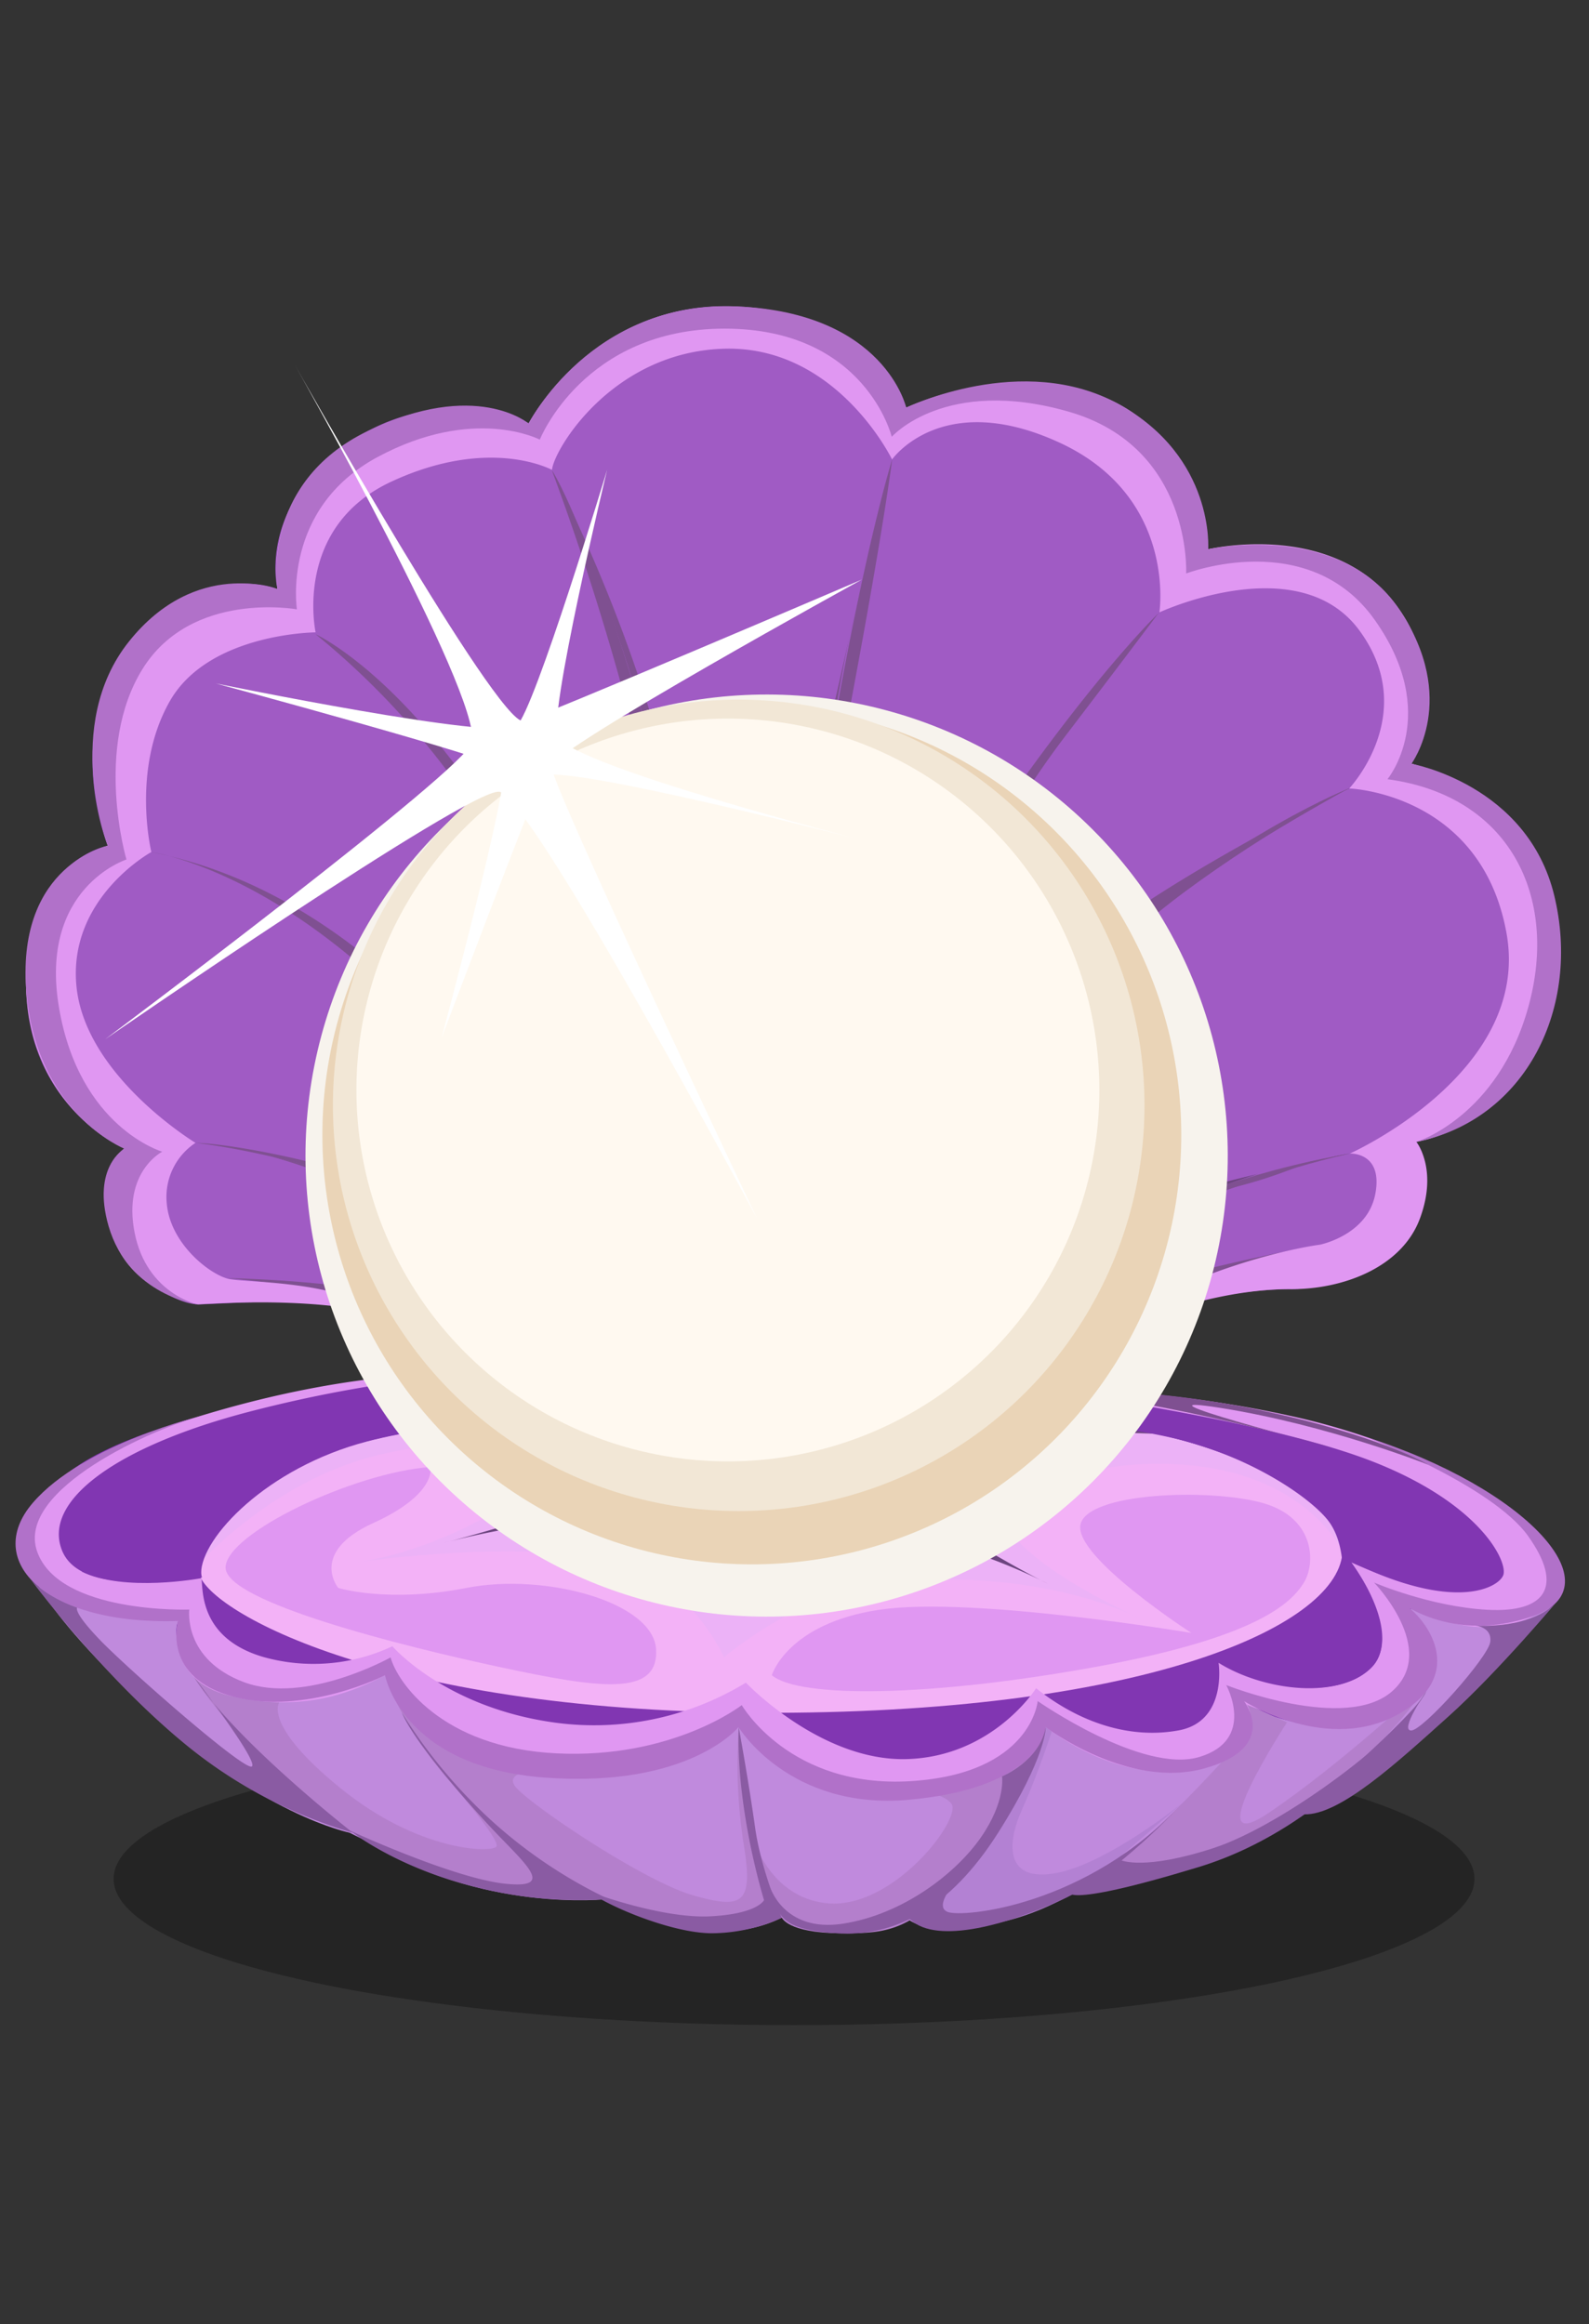<svg id="Layer_1" data-name="Layer 1" xmlns="http://www.w3.org/2000/svg" width="350" height="512" viewBox="0 0 350 512">
  <rect x="0" y="0" width="350" height="512" fill="#333333" stroke="none"/>
  <defs>
    <style>
      .cls-1 {
        opacity: 0.3;
      }

      .cls-2 {
        fill: #c08add;
      }

      .cls-3 {
        fill: #8136b2;
      }

      .cls-4 {
        fill: #f3b2f7;
      }

      .cls-5 {
        fill: #ecb2f7;
      }

      .cls-6 {
        fill: #6c447f;
      }

      .cls-7 {
        fill: #b47fcc;
      }

      .cls-8 {
        fill: #b381d3;
      }

      .cls-9 {
        fill: #e097f2;
      }

      .cls-10 {
        fill: #b171c9;
      }

      .cls-11 {
        fill: #8a5ba3;
      }

      .cls-12 {
        fill: #7f5091;
      }

      .cls-13 {
        fill: #a05bc4;
      }

      .cls-14 {
        fill: #f7f3ed;
      }

      .cls-15 {
        fill: #ead4b7;
      }

      .cls-16 {
        fill: #f2e7d6;
      }

      .cls-17 {
        fill: #fff9f0;
      }

      .cls-18 {
        fill: #fff;
      }
    </style>
  </defs>
  <g>
    <ellipse class="cls-1" cx="174.9" cy="413.92" rx="149.87" ry="32.22"/>
    <g>
      <path class="cls-2" d="M6.13,343.64s-1.61,9.53,45,44S134,418.35,134,418.35s15.26,11.75,38.16,4.12c0,0,13.61,7.43,28,.41,0,0,4.13,3.72,16.09,1.24a80.54,80.54,0,0,0,20-6.81s32.37-2.68,66-27.43,40.73-40.06,40.73-40.06S290,334.61,180.65,333.17,6.13,343.64,6.13,343.64Z"/>
      <path class="cls-3" d="M9.68,349.26S-2.49,338.94,15,324.51,95,300.93,104.8,302.72s125.74,3.59,125.74,3.59,50.41.22,84.78,17.11,32.18,29,19.53,33.12-26.4-3.3-26.4-3.3,15.95,15.68-1.38,23.65-32.44-1.37-32.44-1.37,1.37,11.82-14,14-27.22-7.15-30.25-9.07c0,0-7.7,14.3-33,14.57s-34.65-14.57-34.65-14.57-19.25,13.75-47,8.52-30.25-22.35-30.25-22.35-13.2,9.43-30,7.78-17.87-13.48-16.22-17.33C39.24,357.09,17.24,357.92,9.68,349.26Z"/>
      <path class="cls-3" d="M44.12,346.37s-1.44,18.15,9.69,22.89,29.91-4.12,29.91-4.12,14.85,21.86,41,21,38.57-9.69,38.57-9.69,21.24,19.59,42.69,15.67,21.86-14.84,21.86-14.84,17.32,12,33,8.66,10.72-16.45,10.72-16.45,9.28,5.72,14.85,5.1,11.34-24.75,9.49-32.38S44.12,346.37,44.12,346.37Z"/>
      <path class="cls-4" d="M168.9,313.4c-35.06,1-43.72-3.44-73.83,1s-52,24.41-51.22,32,38.77,30.52,122.92,30.93,127.45-18.76,128.9-35.06-43.52-31.34-76.31-29.9S168.9,313.4,168.9,313.4Z"/>
      <path class="cls-5" d="M159.49,365.09S176,351,193.58,348.88c34.83-4.23,57.28,7.55,57.28,7.55h0s-22.71-10.13-28.67-19.59c-4.52-7.17,19-17.07,42.9-13.69S296,342.2,296,342.2s2.21-12.82-31.23-23.62-84.05-5.27-92.1-5.21-44.54-4.34-79.12,1.21-45.5,21.86-51.46,31.76c0,0,16.94-20,41.28-25.8s37.33-1.59,37.12,2.61S98.84,341.43,77.8,344.32h0c2.07-.41,40.52-5.81,60,.41C152.41,349.38,159.49,365.09,159.49,365.09Z"/>
      <path class="cls-6" d="M105,313s89.5-6.82,150,2.87c0,0-32.73-1.4-39.75,1.69s-14,14.05-2.87,20.91c11.66,7.19,18.36,10.39,18.36,10.39s-25.55-13.41-42.89-10.37a41.47,41.47,0,0,0-26,16.23s5.16-12.95-12.37-18.52-51.56,3.65-51.56,3.65h0s24.34-6.17,32.59-11.33S128.66,313.54,105,313Z"/>
      <path class="cls-7" d="M84.85,369.05s9,30.25,49.19,49.3c0,0,20.42,12.85,38.16,4.12,0,0-8.57-8.61-9.49-42a116.53,116.53,0,0,0,1.1,25.85c2.2,13.19-.28,14.29-11,11.27s-34.92-19.25-39-23.65,8.12-4.15,8.12-4.15S96.64,388.17,84.85,369.05Z"/>
      <path class="cls-7" d="M230.35,380.47s-2.89,14-15.88,29.39S196.53,426,185,425.9s-12.78-3.43-12.78-3.43-6-5.16-7.85-22.8c0,0,2.48,17.64,17.33,19.57s30.64-19,27.78-22-8.19-2.24-8.19-2.24S224,393.67,230.35,380.47Z"/>
      <path class="cls-7" d="M40.34,366.17s13.07,22.25,39.4,38.9S134,418.35,134,418.35s-21.42-11.27-35-26c0,0,11.43,13.09,10.33,14.47S92.31,408,75,393.94,61.53,375,61.53,375,44,375.23,40.34,366.17Z"/>
      <path class="cls-7" d="M274.23,382.43c-1.33,1.52-21.46,25-37.89,34.88,0,0,25.77-3,44.39-14.13S312.6,374.66,314,371.23c0,0-18.7,17.49-34.65,28.21s4.13-20,4.13-20l-8.8-4S276.12,380.27,274.23,382.43Z"/>
      <path class="cls-8" d="M230.35,380.47s-8.25,27.08-30.11,42.41c0,0,3.72,2.55,16.09,1.24S239.84,415,239.84,415l20.55-17.76s-16.29,13.16-27.56,15.36-11.28-6.05-7.7-14,6.54-17.18,6.54-17.18Z"/>
      <path class="cls-2" d="M343.64,351.67s3.09-2.46-21.41,22.1-35,25.93-35,25.93,22.06-19,26.74-28.47-5.5-18-5.5-18,9.19,6,19.51,5.22S343.64,351.67,343.64,351.67Z"/>
      <path class="cls-2" d="M6.13,343.64s-.58,7.27,25.14,31.74,45.88,28.4,45.88,28.4-21.18-16.33-31-29.31-6.92-17.38-6.92-17.38S13.31,359.33,6.13,343.64Z"/>
      <path class="cls-9" d="M94.79,323.19c-16.78,1.18-45.11,14.63-45.1,22.16s38.77,17.28,60.5,21.93,34.85,6.59,34.33-3.86-24.43-17-41.76-13.6-28.26,0-28.26,0S68,342,82.21,335.53,94.79,323.19,94.79,323.19Z"/>
      <path class="cls-9" d="M170,369.05s3.4-11.41,23.75-14.43,68.67,5.12,68.67,5.12h0s-25.81-16.67-24.44-23.82,28.48-8.09,40.15-4.81,11.69,13.46,9,17.66-9.83,11.93-46.13,18.51S176,374.14,170,369.05Z"/>
      <path class="cls-3" d="M123,303.83l3.43,7.81S94,312.73,74.5,319.34s-32.16,22.31-30,28.16c0,0-22,3.94-28.38-2.72,0,0,14.19-2.15,19.06-8.08C39.83,331,49.56,316,80.49,309.25s6.7-4.71,6.7-4.71l17.61-1.82Z"/>
      <path class="cls-3" d="M289.68,371.86a53.43,53.43,0,0,0,6.26-29.62c-1.45-16.91-42.22-31.74-79.89-30l2.93-6.13s47.09,1.69,72.06,12.16c0,0-32.92-6.63-35-6.63-1.4,0,32.06,4.77,42.76,13.2,20.6,16.24,12.57,35.35,3.39,42.77S289.68,371.86,289.68,371.86Z"/>
      <path class="cls-9" d="M104.8,302.72s-24.67-2.11-62.68,9.84S4,336.16,6.13,343.64s12.76,13.87,33.11,13.45c0,0-3.24,13.37,12.27,16.69s25.59-.74,33.34-4.73c0,0,6.24,18.35,35.24,20.62s42.62-9.2,42.62-9.2,10.72,17.47,38.56,14.57,29.08-14.57,29.08-14.57,17.42,14,33.56,8.39,10.72-13.34,10.72-13.34,19.78,9.1,33.8.7,3.7-20.57-1.36-24.28c0,0,13.27,9.07,25.78,5.84S345.64,347,340.49,340s-25.17-21.35-56.62-28.16-53.33-5.51-53.33-5.51h0s48.18,6.34,72,15.72,29.69,22.21,28.56,25-10.86,8.15-33.65-3.09c0,0,12.08,16.68,4.35,23.69s-24,4.55-33.39-1.33c0,0,2,12.89-8.77,14.88s-21.93-1.71-31.42-9.28c0,0-9.48,15.06-28.46,15.61s-35.47-16.84-35.47-16.84a64.15,64.15,0,0,1-41.87,8.83c-24.33-3.27-36-16.85-36-16.85a40.75,40.75,0,0,1-28.61,2.31c-15.53-4.67-12.67-17.25-13.63-17.67s-26,5.39-30.5-5.7S26.06,318.51,54.91,311,104.8,302.72,104.8,302.72Z"/>
      <path class="cls-10" d="M44.64,311.85s-26.3,6.26-37.44,19.26,3.2,26.9,32,26c0,0-3.66,12.54,12.27,16.69s33.34-4.73,33.34-4.73,3.69,20.27,35.38,22.55,42.48-11.13,42.48-11.13,11.13,18.38,37.53,16,30.32-13.68,30.11-16c0,0,18.16,13.82,35.06,9.07,16.58-4.65,8.67-14.78,8.67-14.78s18.7,11.91,34.51,2.55,4.21-22.77-.85-24.86c0,0,11.94,9.95,30.11,3.52s-1.41-28.13-37.13-39.49c0,0,27.93,10.69,35.92,21.91s3.71,16.91-8.94,16.23-25-6-25-6,14.3,14.8,4,23.93-36.57-1.35-36.57-1.35,6.67,12.06-5.91,15.84-35.61-12.31-35.61-12.31-1.38,16-28,17.64-37.19-16.75-37.19-16.75-15.16,11.86-40.74,10.63-35.26-16-36.6-21.14c0,0-18.77,10.51-32.28,5.46s-12.07-16-12.07-16-28.66,1-33.51-12.79S34.44,314.41,44.64,311.85Z"/>
      <path class="cls-3" d="M246.39,308.7s-17.11-4-27.83-2.66l-2.93,6.13s25.56.47,43.55,4.83c16.31,4,28.84,12.56,33.07,17.62s3.73,13.5,3.13,17.5-2,9.22-2.9,12.52a33.36,33.36,0,0,1-3.22,7.15s9.42.32,13.57-5.39-.38-15.58-5.19-22.2c0,0,8.39,3.76,12.77,4.8,0,0-8.77-2.41-12-9.05s-8.58-14.5-25.53-21.82-49.74-9-49.74-9S227.35,306.8,246.39,308.7Z"/>
      <path class="cls-3" d="M86.79,305s21.78-4.14,36.08-1.49c0,0,2.52,6.46,3.58,8.31,0,0-27.59,1-45.65,5.75-21.95,5.76-36.5,21.17-36.5,29v1.11s-16.9,3.2-26.39-1.5c0,0,8.43.59,13.79-2.34,7.24-4,16.53-15,36.93-24.83s47.85-10.78,49.82-11.66S103.38,302.6,86.79,305Z"/>
      <path class="cls-11" d="M6.62,347.75s15.32,20.87,33.72,36.12a104.21,104.21,0,0,0,37.41,19.91s-25.82-20.11-35-34.34c0,0,14.43,18.8,12.7,19.72S28.54,368,22.24,361.51,17,354.16,17,354.16,10.43,352.08,6.62,347.75Z"/>
      <path class="cls-11" d="M88.51,377.31a113.75,113.75,0,0,0,20,24A106.74,106.74,0,0,0,134,418.35a92.43,92.43,0,0,1-30.38-2.92C86.59,411,77.15,403.31,77.15,403.31S100,413.86,111.4,415s4-4.57-3.66-12.81S90.94,383,88.51,377.31Z"/>
      <path class="cls-11" d="M162.71,380.47s2.23,12.22,3.59,22,5.9,20,5.9,20a37.56,37.56,0,0,1-15.26,3.43c-8.67.06-22.84-5.84-27.31-9.22,0,0,16,6.1,27,5.48,10.34-.57,11.66-3.57,11.66-3.57S162.1,398.82,162.71,380.47Z"/>
      <path class="cls-11" d="M230.35,380.47s.2,6.42-10.51,23.31-23,23-35.65,22.12-12.7-3.84-14.64-10.35c0,0,3,10.27,16.13,8.24s24.81-11,30.37-19,4.66-13.45,4.66-13.45S229,388,230.35,380.47Z"/>
      <path class="cls-11" d="M260.39,397.28s-14.13,15.64-26.73,21.35-28.36,10-33.71,3.67L211,414s-5.56,5.83-2.3,7.19S239.52,419.92,260.39,397.28Z"/>
      <path class="cls-11" d="M314.2,372.58s-18.7,29.18-50.29,38.77-28.48,5.12-28.48,5.12L247,409.83s5,2.3,20.33-2.71S309.2,382.23,314.2,372.58Z"/>
      <path class="cls-11" d="M343.64,352S330,368.32,319,378.18,295.12,400,287.21,399.7s-.44-.38-.44-.38,25.16-21.65,27.43-26.74c0,0-6,8.65-3.37,8.65s17-16.17,17.42-19.52-3.34-3.59-3.34-3.59S338.29,359.17,343.64,352Z"/>
      <path class="cls-12" d="M230.54,306.31s19.94-1.22,46.5,4.25,37.55,12.11,37.55,12.11-22.08-8.74-45.54-12.47,24.42,8.72,24.42,8.72S256.42,308.38,230.54,306.31Z"/>
    </g>
    <g>
      <path class="cls-13" d="M103.94,306.36S96.24,292.64,82.19,289s-33-1.65-38.53-1.65S26.76,280.06,23.81,269s3.59-16,3.59-16S5.75,243.87,5.75,216.64s18-30.31,18-30.31-10.56-25.78,5.7-44.55,31.68-12,31.68-12-4.65-17.74,15.41-32a41,41,0,0,1,39.91-4.54s13.94-26.39,44.35-25.78S199.6,89.81,199.6,89.81s27.88-9.28,45,1S266.12,121,266.12,121s23.44-4.74,37.8,10.31,7,36.92,7,36.92,29.35,8.87,30.41,37.74-21.12,43.52-29.36,45.58c0,0,5.6,6.7-1.9,18.87S288.72,284,284.28,284s-38.22.52-56.06,24.85c0,0-17.35,13.07-57.76,14.3S103.94,306.36,103.94,306.36Z"/>
      <path class="cls-12" d="M43.06,251.77s23.72,2.62,43.78,12.1a91.82,91.82,0,0,1,31.89,25.78l6.54-23.92s-32.45-66.34-91.93-78h0s18.28,2.38,42.38,21.86,32.38,41.8,32,48.26-13,6.74-24.77,2.48S52,252.06,43.06,251.77Z"/>
      <path class="cls-12" d="M49.85,281.57s23.82,1.59,35.4,8.45c0,0,11.62,5.3,18.69,16.34,0,0,21.24,12.11,32.11,13.17l-17.32-29.88s-15.86-25.3-58.87-34.83c0,0,17.58,4.62,31.41,13.28s14,20.93-3.06,17.33S49.85,281.57,49.85,281.57Z"/>
      <path class="cls-12" d="M290.69,274.19s-29.65,5.57-45,16.67-17.44,18-17.44,18-6.51,6.41-28.76,10.7c0,0,16.19-31.47,16.61-32.36s36.25-25.38,81.23-33.06h0s-17.13,3.53-41.53,13.54-14.36,20.15-3.9,16S290.69,274.19,290.69,274.19Z"/>
      <path class="cls-12" d="M297.21,173.66s-23.92,9.2-55,35.73c-28.9,24.63-38.3,49.49-38.3,49.49L217,288s25.22-16.66,50.76-25.28,29.58-8.57,29.58-8.57h0l-8.68,1.72c-33.93,14.44-55.61,6.9-61.25-5.88s10-33.71,24.64-46.42,39.9-27.64,45.2-29.87Z"/>
      <path class="cls-12" d="M255.35,134.91s-12.81,12.1-34.07,42.48-33.5,70.12-33.5,70.12L203,258.1A271.1,271.1,0,0,1,232,219c17.54-19.48,65.12-45.33,65.12-45.33s-44.76,21.72-64.33,40-26.89,21-25.2,4.4,14.08-38.91,27.31-56.24,20.41-26.94,20.41-26.94Z"/>
      <path class="cls-12" d="M196.51,101.22s-6.2,19.73-13.8,64.28a714.84,714.84,0,0,0-9.17,78.37l14.24,3.64s13.78-39,34.45-71.46c0,0-16.36,21.21-22.77,33.17s-22.66,1.24-13.79-45.17,10.84-62.83,10.84-62.83Z"/>
      <path class="cls-12" d="M121.58,103.52s15.73,33.1,23.75,68.78,12,72.81,12,72.81l16.17-1.24s6.33-74.33,15-109.66c0,0-5.23,22.83-11.14,49S158,219.94,152.3,192.72s-13.62-54.85-30.72-89.2Z"/>
      <path class="cls-12" d="M69.52,139.72a171.75,171.75,0,0,1,35.85,40c16.1,25,24.39,45.73,27.72,55.68s5.27,19,5.27,19l19-9.24s-2.88-43.73-15.8-87.55-20-54-20-54a600,600,0,0,1,19.53,63.42c8.66,35.06,5.07,52,1.06,55.27s-16-15.26-35.69-45S69.52,139.72,69.52,139.72Z"/>
      <path class="cls-6" d="M75.62,286s16.22,4.37,25.86,17l18.6.77L118,286.42s-9.8-12.08-28.61-21.28c0,0,17.52,12.32,20.89,18,3.47,5.86,1.41,13.93-7.39,12.55S90.57,290.06,75.62,286Z"/>
      <path class="cls-6" d="M102.48,233.05s14.7,18.24,22,30.75l-7.12,23.74a78.42,78.42,0,0,0-27.92-22.4,124.52,124.52,0,0,1,16.67,8.5c8.51,5.22,15.49-2.2,11.19-14S102.48,233.05,102.48,233.05Z"/>
      <path class="cls-6" d="M119.55,204.73s4.65,7.44,10.68,22.81,6.8,20.59,6.8,20.59l-12.6,16s-23-35-32.63-42.6c0,0,5.88,3.68,17.7,18.46s19.82,10.45,21,5.16,0-15.4-4.78-26.13S119.55,204.73,119.55,204.73Z"/>
      <path class="cls-6" d="M149.24,188.5s7.39,42,8.13,51.35L137,248.13s-10.27-31.24-18.09-44.61c0,0,11.51,21.79,16.05,28.9s17.1,8.46,18.26-3.81S149.24,188.5,149.24,188.5Z"/>
      <path class="cls-6" d="M179.15,191,174,238.42l-16.66,1.43s-5.7-42.86-8.13-51.35c0,0,6.23,47.33,17.11,42.65S179.15,191,179.15,191Z"/>
      <path class="cls-6" d="M208.47,200.21s-14.53,29.87-19.09,42.47L174,238.42s4.05-37.94,4.77-44.12,1-8.6,1-8.6-5.36,41.18,1.82,44.73S208.47,200.21,208.47,200.21Z"/>
      <path class="cls-6" d="M243.4,207.83S221.88,226.24,203.83,257l-14.72-14.52s12.09-28.8,19.36-42.23c0,0-13.79,30.87-12,35.82s6.52,10.62,12,6.09S229.66,219.75,243.4,207.83Z"/>
      <path class="cls-6" d="M277.1,258.61a323.41,323.41,0,0,0-31.17,11.91,171.2,171.2,0,0,0-28.17,16.09l-14.11-30.32s16.63-26.09,30.21-39.16c0,0-15.25,17.53-17.05,28s4.54,27.65,25.24,22.29S277.1,258.61,277.1,258.61Z"/>
      <path class="cls-6" d="M263.46,282.06s-23.91,8.75-33.91,27.62c0,0-10.9-.57-11.49-1.17s-.29-22.25-.29-22.25,12.15-8.15,26.92-16.47c0,0-16,8.9-17,19.95S253.56,284.43,263.46,282.06Z"/>
      <path class="cls-9" d="M85.25,290s-12.14-4.49-41.59-2.64c0,0-15.41-2.5-19.06-16s2.8-18.37,2.8-18.37S6.88,244.49,5.75,217.81s18-31.48,18-31.48-9.16-24.39,4.11-42.58,28.62-15.58,33.27-13.93c0,0-4-21.86,18.25-33.82s37.07-2.69,37.07-2.69,13.73-26.39,44.35-25.78S199.6,89.81,199.6,89.81s22-10.52,43.08-2.48S266.12,121,266.12,121s26-6.19,40.23,10.83,4.54,36.4,4.54,36.4,29.77,7.84,31.36,35.47-14.05,44.86-30.31,47.85c0,0,4.86,5.88.85,16.81S295.68,284.08,284.28,284s-27.78,3.65-39.86,10.39-12.89,11.88-12.89,11.88,3.27-10.75,23-20.38,36.18-11.68,36.18-11.68,10.56-2.07,12.24-11.28-5.63-8.8-5.63-8.8,40.13-17.87,34.49-48.67-34.63-31.76-34.63-31.76,15.66-16.51,2.26-34.79-44.07-4-44.07-4,3.94-25.44-22-37.4-36.88,3.71-36.88,3.71-12.11-25-36.82-24.4S122,99,121.58,103.52c0,0-13.62-7.52-35.37,2.58s-16.69,33.21-16.69,33.21-23.51.13-32.09,15.12-4.09,33.27-4.09,33.27-18.58,10.18-16.47,29.84,26.19,34.23,26.19,34.23A14.3,14.3,0,0,0,36.72,265c.71,9.08,9.72,15.95,13.8,16.78S75.36,282.06,85.25,290Z"/>
      <path class="cls-10" d="M27.4,253.05S7.65,245.17,5.75,217.81s18-31.48,18-31.48-10.14-26.47,4.65-45,32.73-11.51,32.73-11.51-4-23.31,19.85-34.86,35.47-1.65,35.47-1.65,13.69-27.19,46-25.79c32.5,1.41,37.16,22.29,37.16,22.29s25.65-12.48,46.83-.77S266.12,121,266.12,121s28.95-6.34,42.1,13.26c13.25,19.75,2.67,34,2.67,34s25.56,4.54,31.47,29.08-6.13,49.29-30.42,54.24c0,0,18-5.48,24.72-29.82s-4.23-46.49-31.05-50.1c0,0,11.85-14.27-2.74-35s-41.6-10.32-41.6-10.32,1.39-27.8-25.85-35.64-39,5.53-39,5.53-5.77-23.83-36.81-23.83-40.71,24.45-40.71,24.45-14.45-7.59-35.71,3.82-17.79,33.57-17.79,33.57S42.17,130,31.38,147.4s-3.53,41.95-3.53,41.95S8.5,195.56,13,222s22.74,31.72,22.74,31.72-8.76,4.41-6.08,17.89,14,15.81,14,15.81-15.32-2-19.75-17.32C20.17,257.09,27.4,253.05,27.4,253.05Z"/>
    </g>
    <g>
      <g>
        <circle class="cls-14" cx="168.86" cy="254.57" r="101.57" transform="translate(-130.55 193.97) rotate(-45)"/>
        <circle class="cls-15" cx="165.6" cy="250.04" r="94.59" transform="translate(-128.3 190.33) rotate(-45)"/>
        <circle class="cls-16" cx="162.71" cy="243.51" r="89.38"/>
        <circle class="cls-17" cx="160.33" cy="240.13" r="81.82" transform="translate(-122.84 183.7) rotate(-45)"/>
      </g>
      <path class="cls-18" d="M65,80.49s40.81,72.21,39,83c-.94,5.62-80.85,65.47-80.85,65.47s79.91-55.16,86.78-54.54,56.81,94,56.81,94-45.58-95.83-45.26-99.58,68.36-41.16,68.36-41.16-72.25,30.89-74.61,31.17C109.53,159.45,65,80.49,65,80.49Z"/>
      <path class="cls-18" d="M189.2,184.91s-61.3-15.74-66.26-22.41c-2.6-3.49,10.79-59,10.79-59s-16,53-19.94,56.44-66.26-9.38-66.26-9.38,61.35,16.55,63.24,18.7-13.5,59.36-13.5,59.36,21.21-56.06,22.3-57.51C122.22,167.65,189.2,184.91,189.2,184.91Z"/>
    </g>
  </g>
</svg>
